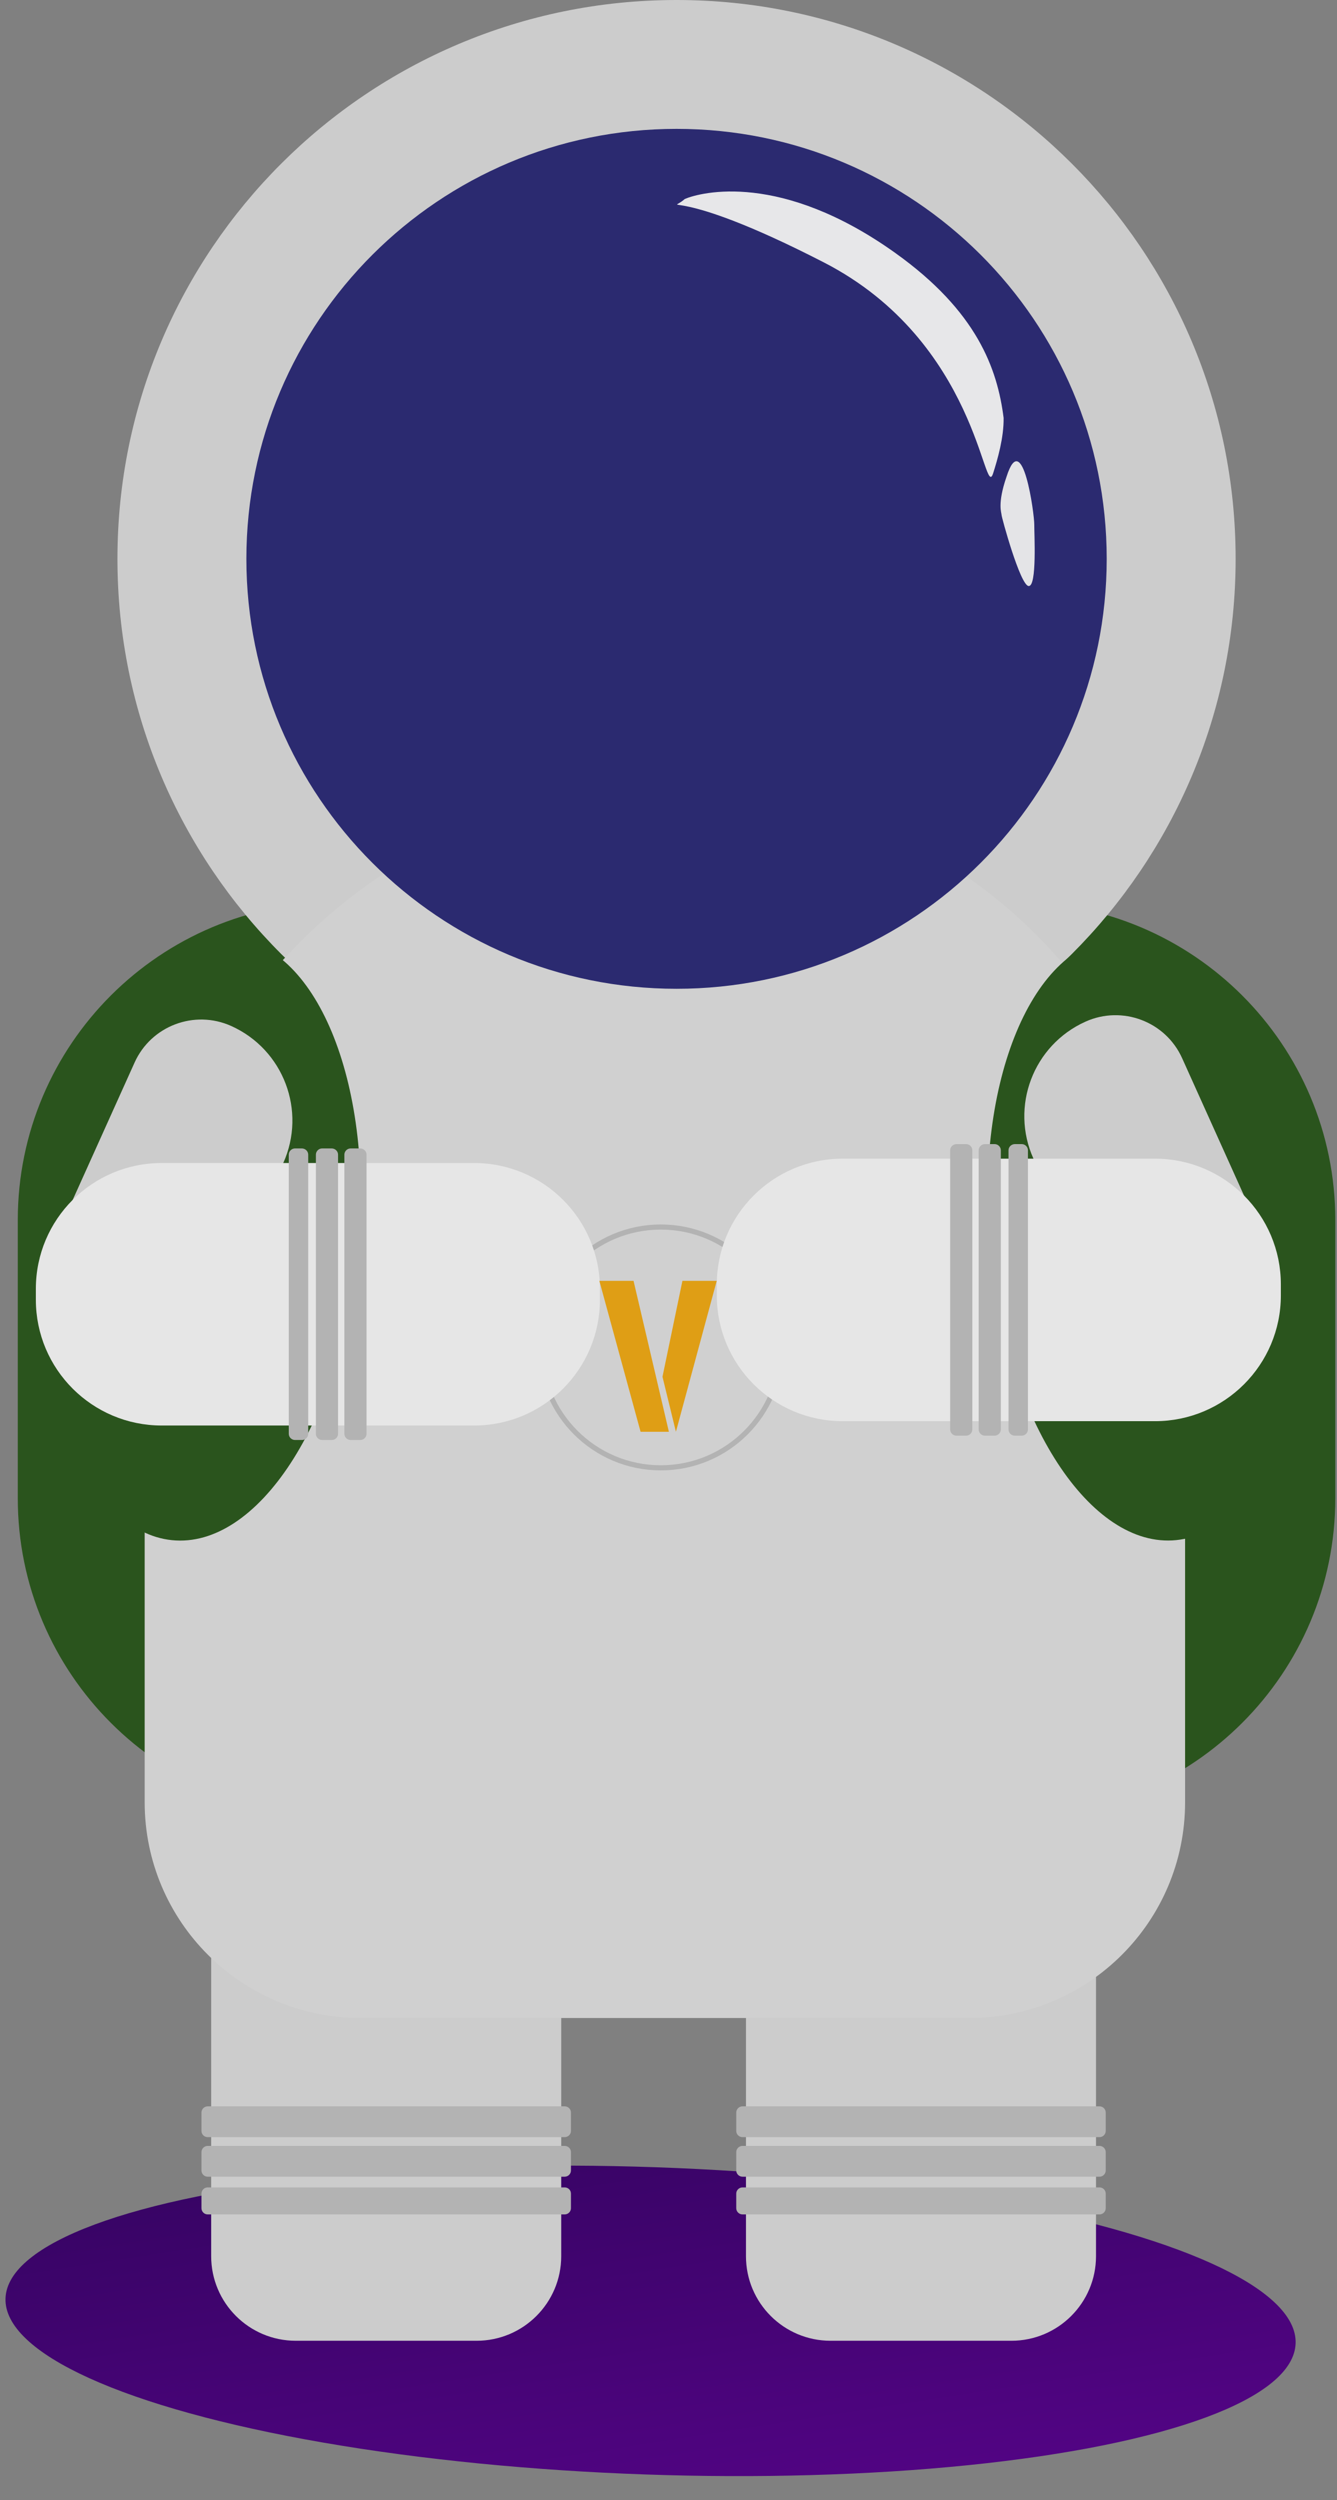 <svg width="261" height="488" viewBox="0 0 261 488" fill="none" xmlns="http://www.w3.org/2000/svg">
<rect x="0" y="0" width="261" height="488" fill="#808080" stroke="none"/>
<ellipse cx="126.999" cy="453" rx="126" ry="30" transform="rotate(2 126.999 453)" fill="url(#paint0_linear_8_2)"/>
<path d="M197.442 456.885H162.137C153.007 456.885 145.623 449.487 145.623 440.381V361.468C145.623 352.343 153.026 344.964 162.137 344.964H197.442C206.573 344.964 213.956 352.362 213.956 361.468V440.381C213.956 449.487 206.554 456.885 197.442 456.885Z" fill="#CCCCCC"/>
<path d="M65.521 354.449H198.619C232.881 354.449 260.669 326.677 260.669 292.437V238.145C260.669 203.905 232.881 176.134 198.619 176.134H65.521C31.259 176.134 3.47 203.905 3.47 238.145L3.47 292.437C3.47 326.677 31.259 354.449 65.521 354.449Z" fill="#2A541D"/>
<path d="M93.044 456.885H57.739C48.608 456.885 41.225 449.487 41.225 440.381V361.468C41.225 352.343 48.627 344.964 57.739 344.964H93.044C102.174 344.964 109.558 352.362 109.558 361.468V440.381C109.558 449.487 102.155 456.885 93.044 456.885Z" fill="#CCCCCC"/>
<path d="M132.069 218.151C192.348 218.151 241.213 169.317 241.213 109.076C241.213 48.835 192.348 0 132.069 0C71.791 0 22.926 48.835 22.926 109.076C22.926 169.317 71.791 218.151 132.069 218.151Z" fill="#CCCCCC"/>
<path d="M70.381 393.887H189.224C212.495 393.887 231.344 375.031 231.344 351.793V252.581C231.344 197.797 186.908 153.389 132.09 153.389C74.747 153.389 28.242 199.846 28.242 257.172L28.242 351.793C28.261 375.031 47.11 393.887 70.381 393.887Z" fill="#D0D0D0"/>
<path d="M132.07 192.998C178.447 192.998 216.044 155.425 216.044 109.076C216.044 62.727 178.447 25.154 132.07 25.154C85.692 25.154 48.096 62.727 48.096 109.076C48.096 155.425 85.692 192.998 132.07 192.998Z" fill="#2B2A70"/>
<path d="M160.821 51.216C130.635 35.701 130.146 41.963 133.683 38.837C136.885 37.487 152.493 33.446 174.809 49.401C190.734 60.788 194.699 71.974 195.92 81.572C195.977 85.38 194.733 89.707 193.87 92.387C192.016 98.144 191.008 66.731 160.821 51.216Z" fill="#EEEEEE" fill-opacity="0.96"/>
<path d="M195.514 100.494C195.491 100.851 199.153 114.282 200.806 114.387C202.46 114.493 201.886 104.094 201.905 102.406C201.928 100.403 199.624 83.221 196.491 93.042C194.636 98.393 195.537 100.138 195.514 100.494Z" fill="#EEEEEE" fill-opacity="0.95"/>
<path d="M69.842 244.922C73.135 212.464 62.236 184.776 45.496 183.079C28.756 181.383 12.516 206.32 9.222 238.777C5.928 271.235 16.828 298.923 33.568 300.62C50.307 302.317 66.548 277.38 69.842 244.922Z" fill="#2A541D"/>
<path d="M229.625 300.609C246.364 298.913 257.264 271.225 253.971 238.767C250.677 206.309 234.436 181.372 217.697 183.069C200.957 184.765 190.057 212.453 193.351 244.911C196.645 277.369 212.885 302.306 229.625 300.609Z" fill="#2A541D"/>
<path d="M201.752 226.176L215.38 256.394C218.607 263.584 227.073 266.771 234.248 263.546L239.696 261.099C246.89 257.874 250.078 249.414 246.852 242.243L230.774 206.561C227.547 199.371 219.082 196.185 211.907 199.409C201.695 204 197.158 215.989 201.752 226.176Z" fill="#CCCCCC"/>
<path d="M55.289 227.024L41.661 257.243C38.434 264.432 29.968 267.619 22.793 264.394L17.345 261.947C10.151 258.722 6.963 250.262 10.189 243.091L26.267 207.409C29.494 200.22 37.959 197.033 45.134 200.258C55.346 204.848 59.883 216.837 55.289 227.024Z" fill="#CCCCCC"/>
<circle cx="129" cy="263" r="23.5" stroke="#B3B3B3"/>
<path d="M164.492 277.394H225.479C239.032 277.394 250.041 266.41 250.041 252.847V250.704C250.041 237.159 239.051 226.157 225.479 226.157H164.492C150.939 226.157 139.93 237.14 139.93 250.704V252.847C139.93 266.391 150.92 277.394 164.492 277.394Z" fill="#E6E6E6"/>
<path d="M92.549 278.242H31.562C18.009 278.242 7 267.259 7 253.695V251.552C7 238.008 17.99 227.005 31.562 227.005H92.549C106.102 227.005 117.111 237.989 117.111 251.552V253.695C117.111 267.24 106.121 278.242 92.549 278.242Z" fill="#E6E6E6"/>
<path d="M185.484 224.525V279.006C185.484 279.67 186.035 280.22 186.699 280.22H188.597C189.262 280.22 189.812 279.67 189.812 279.006V224.525C189.812 223.861 189.262 223.311 188.597 223.311H186.699C186.035 223.33 185.484 223.861 185.484 224.525Z" fill="#B3B3B3"/>
<path d="M71.555 225.374V279.855C71.555 280.519 71.004 281.069 70.34 281.069H68.442C67.777 281.069 67.227 280.519 67.227 279.855V225.374C67.227 224.71 67.777 224.16 68.442 224.16H70.34C71.004 224.179 71.555 224.71 71.555 225.374Z" fill="#B3B3B3"/>
<path d="M191.047 224.525V279.006C191.047 279.67 191.597 280.22 192.262 280.22H194.16C194.824 280.22 195.375 279.67 195.375 279.006V224.525C195.375 223.861 194.824 223.311 194.16 223.311H192.262C191.597 223.33 191.047 223.861 191.047 224.525Z" fill="#B3B3B3"/>
<path d="M65.994 225.374V279.855C65.994 280.519 65.444 281.069 64.779 281.069H62.881C62.217 281.069 61.666 280.519 61.666 279.855V225.374C61.666 224.71 62.217 224.16 62.881 224.16H64.779C65.444 224.179 65.994 224.71 65.994 225.374Z" fill="#B3B3B3"/>
<path d="M196.873 224.525V279.006C196.873 279.67 197.424 280.22 198.088 280.22H199.455C200.119 280.22 200.669 279.67 200.669 279.006V224.525C200.669 223.861 200.119 223.311 199.455 223.311H198.088C197.424 223.33 196.873 223.861 196.873 224.525Z" fill="#B3B3B3"/>
<path d="M60.168 225.374V279.855C60.168 280.519 59.617 281.069 58.953 281.069H57.587C56.922 281.069 56.372 280.519 56.372 279.855V225.374C56.372 224.71 56.922 224.16 57.587 224.16H58.953C59.617 224.179 60.168 224.71 60.168 225.374Z" fill="#B3B3B3"/>
<path d="M214.64 411.13H144.94C144.275 411.13 143.725 411.68 143.725 412.344V415.929C143.725 416.593 144.275 417.143 144.94 417.143H214.64C215.304 417.143 215.854 416.593 215.854 415.929V412.344C215.854 411.661 215.304 411.13 214.64 411.13Z" fill="#B3B3B3"/>
<path d="M214.64 418.851H144.94C144.275 418.851 143.725 419.401 143.725 420.065V423.65C143.725 424.314 144.275 424.864 144.94 424.864H214.64C215.304 424.864 215.854 424.314 215.854 423.65V420.065C215.854 419.401 215.304 418.851 214.64 418.851Z" fill="#B3B3B3"/>
<path d="M214.64 426.951H144.94C144.275 426.951 143.725 427.501 143.725 428.165V431.01C143.725 431.674 144.275 432.225 144.94 432.225H214.64C215.304 432.225 215.854 431.674 215.854 431.01V428.165C215.854 427.482 215.304 426.951 214.64 426.951Z" fill="#B3B3B3"/>
<path d="M110.241 411.13H40.541C39.877 411.13 39.326 411.68 39.326 412.344V415.929C39.326 416.593 39.877 417.143 40.541 417.143H110.241C110.905 417.143 111.456 416.593 111.456 415.929V412.344C111.456 411.661 110.905 411.13 110.241 411.13Z" fill="#B3B3B3"/>
<path d="M110.241 418.851H40.541C39.877 418.851 39.326 419.401 39.326 420.065V423.65C39.326 424.314 39.877 424.864 40.541 424.864H110.241C110.905 424.864 111.456 424.314 111.456 423.65V420.065C111.456 419.401 110.905 418.851 110.241 418.851Z" fill="#B3B3B3"/>
<path d="M110.241 426.951H40.541C39.877 426.951 39.326 427.501 39.326 428.165V431.01C39.326 431.674 39.877 432.225 40.541 432.225H110.241C110.905 432.225 111.456 431.674 111.456 431.01V428.165C111.456 427.482 110.905 426.951 110.241 426.951Z" fill="#B3B3B3"/>
<path d="M133.219 250H139.916L131.948 279.463L129.325 268.725L133.219 250ZM123.677 250L130.576 279.463H125.049L117 250H123.677Z" fill="#DF9E15"/>
<defs>
<linearGradient id="paint0_linear_8_2" x1="0.999" y1="413.571" x2="23.7" y2="532.07" gradientUnits="userSpaceOnUse">
<stop stop-color="#30045C"/>
<stop offset="1" stop-color="#58048B"/>
</linearGradient>
</defs>
</svg>
